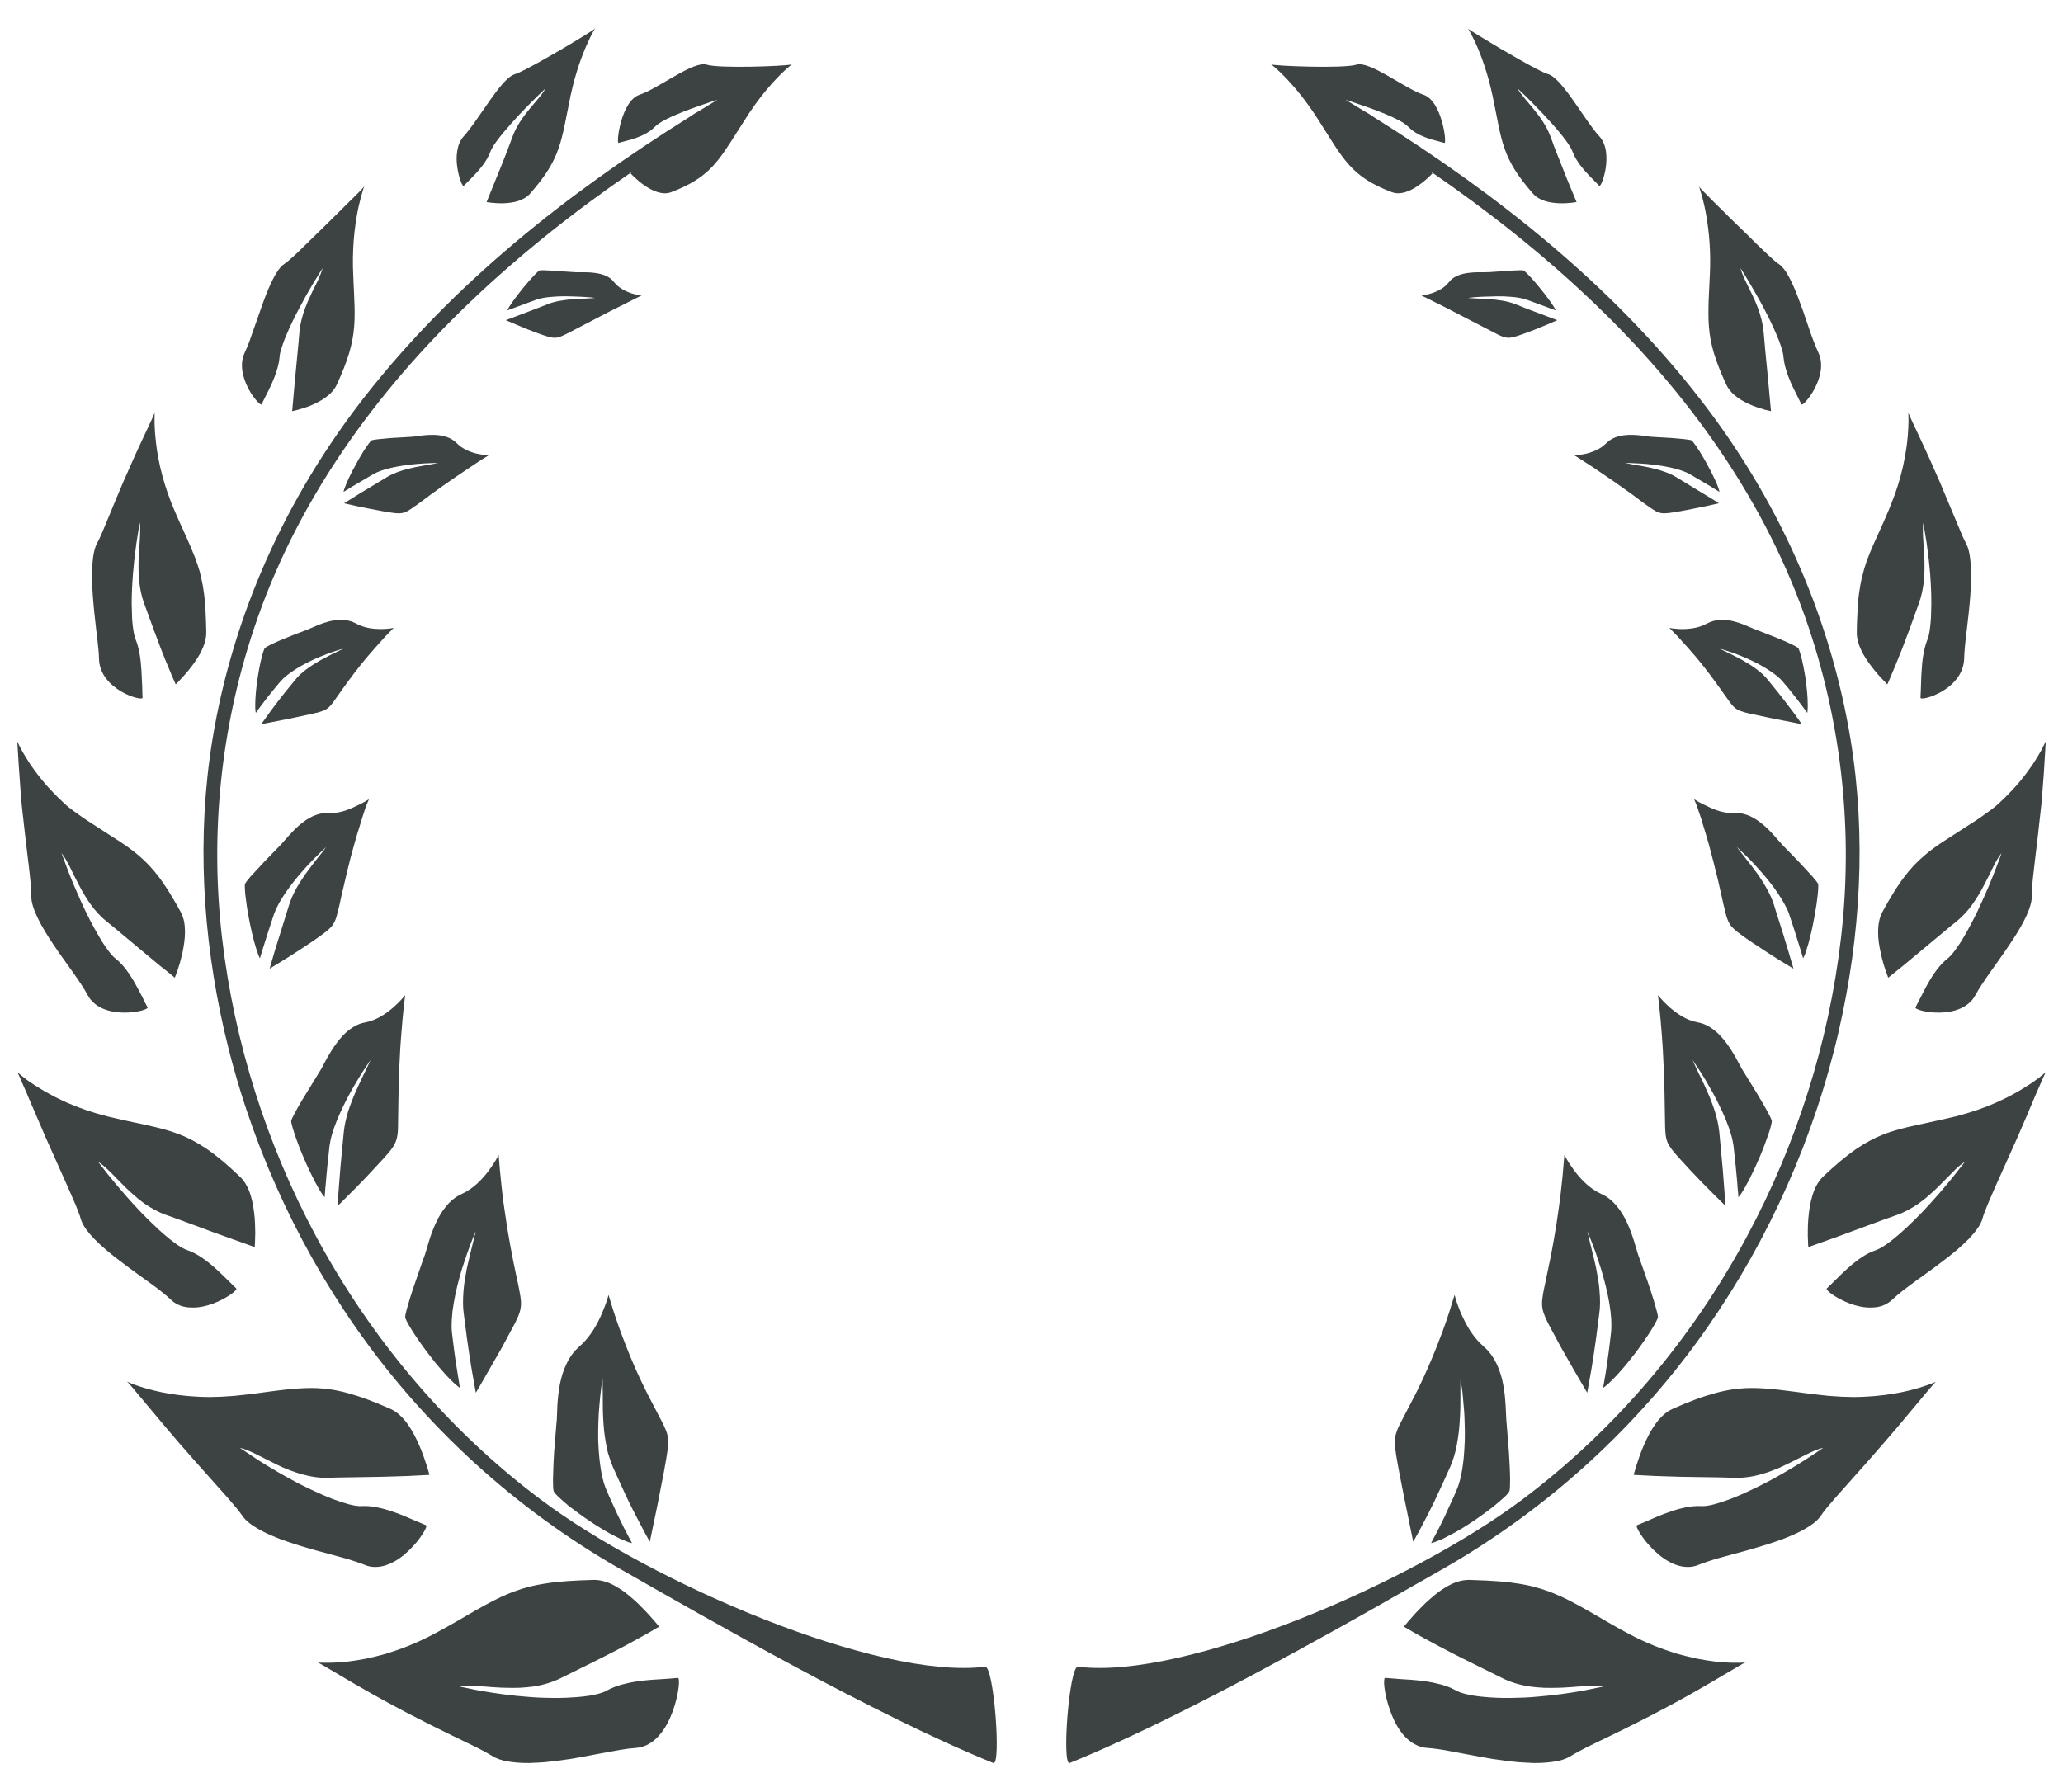 <?xml version="1.0" encoding="UTF-8"?>
<svg width="61px" height="53px" viewBox="0 0 61 53" version="1.1" xmlns="http://www.w3.org/2000/svg" xmlns:xlink="http://www.w3.org/1999/xlink">
    <title>25</title>
    <g id="页面-1" stroke="none" stroke-width="1" fill="none" fill-rule="evenodd">
        <g id="花环" transform="translate(-398, -322)" fill="#3D4242">
            <path d="M418.895,323.913 C419.26,324.028 421.141,323.959 421.39,323.91 L421.416,323.901 L421.282,324.013 C421.07,324.2 420.641,324.619 420.165,325.324 L419.798,325.897 C419.223,326.809 418.936,327.269 417.847,327.683 C417.324,327.882 416.644,327.126 416.644,327.126 L416.713,327.063 C415.017,328.227 413.391,329.507 411.889,330.944 C409.105,333.604 406.755,336.829 405.502,340.612 C404.527,343.547 404.207,346.655 404.567,349.746 C404.927,352.837 405.892,355.856 407.343,358.56 C408.995,361.636 411.275,364.315 413.999,366.355 C417.281,368.817 423.969,371.69 427.128,371.292 C427.387,371.258 427.611,374.237 427.37,374.139 C423.894,372.732 419.001,369.922 416.32,368.39 C413.263,366.638 410.568,364.208 408.502,361.235 C406.686,358.629 405.353,355.633 404.63,352.481 C403.987,349.668 403.815,346.737 404.281,343.876 C404.892,340.139 406.48,336.695 408.745,333.783 C411.402,330.368 414.81,327.697 418.388,325.459 C418.477,325.394 418.568,325.339 418.657,325.291 L419.216,324.949 L418.795,325.089 C418.312,325.254 417.71,325.483 417.453,325.673 L417.381,325.734 C417.052,326.077 416.531,326.151 416.292,326.227 C416.212,326.252 416.362,324.981 416.914,324.801 C417.463,324.621 418.509,323.788 418.895,323.913 Z M415.56,368.724 C415.677,368.723 415.791,368.743 415.908,368.779 C416.02,368.814 416.133,368.869 416.241,368.935 C416.35,368.998 416.459,369.072 416.56,369.157 C416.663,369.238 416.758,369.324 416.852,369.41 L417.105,369.667 L417.179,369.747 L417.307,369.89 C417.42,370.019 417.489,370.107 417.489,370.107 L417.197,370.278 L416.639,370.587 C416.584,370.617 416.527,370.648 416.469,370.679 L416.006,370.919 L415.522,371.163 L414.611,371.615 C414.344,371.751 414.062,371.832 413.78,371.876 C413.636,371.895 413.493,371.909 413.354,371.915 L413.145,371.918 L412.839,371.912 L412.546,371.895 L412.36,371.88 L412.184,371.869 C411.956,371.854 411.756,371.848 411.595,371.879 L412.053,371.975 C412.094,371.983 412.136,371.991 412.182,371.999 L412.576,372.064 C412.79,372.096 413.026,372.128 413.272,372.153 L413.521,372.175 C413.647,372.186 413.773,372.197 413.898,372.203 L414.087,372.21 L414.274,372.214 C414.438,372.219 414.598,372.216 414.752,372.209 L415.057,372.191 L415.286,372.168 L415.426,372.148 L415.555,372.123 C415.61,372.113 415.66,372.102 415.705,372.089 L415.771,372.069 C415.814,372.056 415.852,372.041 415.886,372.026 L415.932,372.003 C416.104,371.906 416.295,371.837 416.488,371.795 C416.684,371.745 416.886,371.716 417.075,371.696 L417.267,371.679 L417.619,371.656 C417.785,371.646 417.93,371.633 418.041,371.622 C418.08,371.62 418.087,371.74 418.063,371.923 C418.038,372.11 417.984,372.357 417.89,372.614 C417.797,372.868 417.666,373.129 417.484,373.33 C417.397,373.431 417.295,373.516 417.18,373.58 C417.092,373.627 416.999,373.664 416.898,373.682 L416.795,373.694 C416.653,373.704 416.495,373.724 416.322,373.753 L415.775,373.853 L415.179,373.965 L414.87,374.019 L414.405,374.083 L414.1,374.116 L413.951,374.125 C413.851,374.131 413.755,374.135 413.662,374.139 C413.566,374.139 413.471,374.139 413.385,374.133 C413.208,374.123 413.045,374.102 412.899,374.071 C412.805,374.047 412.718,374.016 412.641,373.98 L412.345,373.81 L412.083,373.673 L411.876,373.572 C411.839,373.554 411.801,373.536 411.761,373.518 L411.584,373.43 L411.395,373.34 C410.981,373.138 410.506,372.902 410.033,372.655 L409.463,372.351 L409.042,372.118 L408.461,371.786 L407.488,371.213 C407.453,371.193 407.427,371.18 407.41,371.173 L407.391,371.168 C407.353,371.163 407.424,371.173 407.583,371.175 L407.811,371.173 C407.945,371.17 408.108,371.16 408.294,371.138 C408.451,371.119 408.625,371.092 408.813,371.056 L408.954,371.025 L409.101,370.99 C409.204,370.964 409.307,370.939 409.412,370.909 C409.624,370.842 409.846,370.767 410.077,370.675 C410.307,370.581 410.548,370.473 410.793,370.344 C411.28,370.087 411.681,369.847 412.042,369.638 C412.4,369.433 412.726,369.257 413.059,369.122 L413.185,369.073 L413.314,369.029 C413.397,368.998 413.486,368.969 413.574,368.947 C413.666,368.922 413.757,368.899 413.851,368.88 L413.994,368.853 L414.143,368.829 C414.545,368.764 415.001,368.74 415.56,368.724 Z M401.799,362.902 L401.756,362.861 L401.914,362.928 L402.113,362.998 C402.23,363.036 402.373,363.078 402.541,363.12 C402.816,363.189 403.166,363.252 403.567,363.287 C403.769,363.304 403.984,363.316 404.212,363.316 L404.56,363.306 L404.93,363.281 C405.178,363.256 405.409,363.229 405.624,363.201 L406.032,363.146 L406.223,363.122 C406.412,363.098 406.59,363.079 406.76,363.066 C406.931,363.056 407.099,363.046 407.264,363.049 C407.429,363.052 407.595,363.066 407.765,363.089 C407.933,363.114 408.105,363.15 408.29,363.201 C408.471,363.252 408.664,363.311 408.87,363.389 L409.028,363.45 L409.191,363.515 C409.302,363.559 409.417,363.612 409.537,363.663 C409.942,363.84 410.216,364.321 410.405,364.766 C410.453,364.877 410.495,364.986 410.531,365.087 L410.623,365.36 C410.674,365.515 410.697,365.618 410.697,365.618 L410.047,365.651 L409.311,365.674 L407.935,365.697 C407.861,365.699 407.79,365.701 407.721,365.704 C407.452,365.714 407.185,365.672 406.931,365.601 C406.804,365.565 406.681,365.525 406.561,365.477 L406.382,365.405 L406.211,365.326 L405.593,365.017 C405.406,364.922 405.235,364.848 405.091,364.818 L405.547,365.122 C405.637,365.183 405.74,365.248 405.853,365.317 L406.029,365.423 C406.147,365.495 406.275,365.568 406.406,365.642 L406.758,365.835 L406.914,365.915 L407.223,366.065 C407.429,366.163 407.63,366.251 407.817,366.324 C408.007,366.395 408.179,366.452 408.326,366.491 C408.437,366.52 408.536,366.537 408.616,366.542 L408.691,366.541 C408.779,366.537 408.87,366.54 408.962,366.548 C409.051,366.561 409.142,366.574 409.231,366.596 C409.414,366.635 409.591,366.697 409.762,366.758 L409.927,366.823 L410.49,367.063 C410.528,367.079 410.563,367.094 410.596,367.106 C410.624,367.116 410.601,367.189 410.539,367.294 L410.498,367.361 C410.41,367.503 410.269,367.684 410.091,367.853 C409.916,368.023 409.708,368.178 409.476,368.266 C409.365,368.31 409.247,368.338 409.124,368.341 C409.036,368.344 408.944,368.334 408.855,368.306 L408.766,368.272 C408.642,368.224 408.504,368.178 408.35,368.129 L408.195,368.083 L407.324,367.846 L406.911,367.726 L406.775,367.683 C406.595,367.626 406.417,367.567 406.25,367.503 C406.082,367.435 405.921,367.368 405.781,367.295 C405.542,367.173 405.344,367.042 405.218,366.897 L405.152,366.809 C405.078,366.7 404.942,366.536 404.767,366.334 L403.744,365.185 L403.274,364.649 L402.899,364.209 L401.884,362.997 C401.849,362.957 401.82,362.925 401.799,362.902 L401.799,362.902 Z M415.994,360.296 L416.109,360.677 L416.143,360.782 C416.238,361.079 416.378,361.475 416.543,361.885 C416.666,362.196 416.804,362.515 416.941,362.807 L417.142,363.219 L417.596,364.091 C417.611,364.122 417.625,364.151 417.638,364.179 L417.674,364.262 C417.72,364.366 417.746,364.458 417.756,364.563 C417.76,364.644 417.758,364.729 417.747,364.833 L417.699,365.147 C417.679,365.259 417.656,365.388 417.629,365.539 L417.438,366.519 L417.214,367.596 L417.034,367.27 L416.785,366.791 C416.724,366.677 416.665,366.556 416.604,366.436 C416.579,366.373 416.545,366.312 416.516,366.251 L416.265,365.702 C416.213,365.585 416.164,365.475 416.118,365.374 L416.057,365.217 L416.003,365.052 C415.984,364.996 415.969,364.937 415.955,364.88 L415.92,364.699 C415.898,364.577 415.878,364.453 415.864,364.329 C415.852,364.206 415.842,364.082 415.836,363.961 L415.826,363.723 L415.82,362.886 C415.82,362.849 415.818,362.814 415.817,362.783 L415.785,362.983 L415.749,363.283 L415.723,363.566 C415.709,363.719 415.698,363.889 415.693,364.066 C415.687,364.241 415.685,364.424 415.688,364.612 C415.695,364.796 415.709,364.978 415.726,365.158 C415.763,365.508 415.831,365.835 415.929,366.059 L416.025,366.283 L416.244,366.761 L416.453,367.191 L416.687,367.636 C416.653,367.63 416.61,367.618 416.558,367.598 L416.474,367.564 C416.428,367.547 416.378,367.524 416.322,367.5 L416.154,367.415 L415.969,367.316 L415.775,367.201 L415.577,367.077 L415.28,366.878 L415.092,366.742 L414.832,366.548 L414.685,366.423 C414.624,366.369 414.569,366.321 414.524,366.279 L414.464,366.219 C414.409,366.162 414.374,366.118 414.371,366.098 C414.356,366.052 414.351,365.927 414.351,365.756 L414.365,365.312 L414.386,364.923 L414.454,364.092 C414.458,364.057 414.461,364.024 414.464,363.995 L414.482,363.539 C414.495,363.355 414.515,363.146 414.555,362.939 C414.577,362.834 414.603,362.729 414.634,362.626 C414.668,362.523 414.709,362.422 414.756,362.323 C414.824,362.179 414.912,362.045 415.02,361.929 L415.134,361.819 C415.295,361.68 415.428,361.514 415.538,361.343 C415.646,361.172 415.733,361 415.798,360.843 L415.878,360.649 C415.958,360.439 415.994,360.296 415.994,360.296 Z M412.745,356.155 L412.777,356.554 L412.827,357.055 L412.879,357.511 L412.927,357.838 C412.972,358.168 413.028,358.51 413.087,358.826 L413.172,359.276 L413.251,359.658 L413.327,360.011 L413.369,360.233 C413.382,360.3 413.391,360.359 413.397,360.413 C413.412,360.522 413.409,360.617 413.39,360.713 C413.366,360.837 413.312,360.965 413.22,361.145 L412.847,361.841 L412.174,363.013 C412.108,363.124 412.069,363.189 412.069,363.189 L411.949,362.51 L411.882,362.092 L411.807,361.578 L411.714,360.859 C411.699,360.756 411.691,360.648 411.691,360.533 C411.691,360.423 411.696,360.308 411.704,360.19 L411.721,360.017 L411.733,359.929 L411.748,359.842 C411.765,359.725 411.786,359.61 411.807,359.499 L411.906,359.073 L412.044,358.514 L412.064,358.417 C412.064,358.417 412.023,358.51 411.963,358.664 L411.9,358.826 L411.8,359.107 C411.754,359.24 411.704,359.389 411.653,359.547 C411.56,359.86 411.471,360.208 411.417,360.536 L411.38,360.779 L411.361,361.007 C411.351,361.156 411.351,361.292 411.363,361.408 L411.418,361.852 C411.436,361.993 411.454,362.125 411.471,362.246 L411.599,363.043 L411.565,363.02 L411.527,362.989 C411.496,362.967 411.466,362.942 411.431,362.909 C411.363,362.846 411.282,362.765 411.195,362.673 L410.922,362.361 L410.783,362.187 L410.645,362.008 C410.279,361.528 409.976,361.034 409.98,360.948 C409.98,360.913 409.996,360.834 410.025,360.726 L410.05,360.641 C410.093,360.487 410.15,360.298 410.216,360.104 L410.5,359.282 L410.568,359.097 L410.69,358.688 C410.74,358.526 410.805,358.344 410.89,358.164 C410.971,357.987 411.076,357.81 411.201,357.663 C411.295,357.55 411.403,357.453 411.525,357.378 L411.653,357.311 C412.006,357.152 412.275,356.859 412.459,356.611 L412.582,356.435 C412.689,356.272 412.745,356.155 412.745,356.155 Z M398.52,353.719 L398.784,353.928 C398.845,353.972 398.916,354.022 398.997,354.074 L399.126,354.155 C399.239,354.228 399.369,354.303 399.511,354.379 C399.651,354.457 399.81,354.531 399.982,354.61 C400.324,354.761 400.726,354.902 401.175,355.016 L401.686,355.134 C401.927,355.187 402.147,355.232 402.352,355.278 C402.695,355.354 402.992,355.428 403.281,355.538 C403.569,355.649 403.843,355.793 404.135,355.993 L404.244,356.071 L404.355,356.155 C404.432,356.215 404.509,356.278 404.59,356.343 C404.747,356.476 404.914,356.627 405.093,356.798 C405.171,356.872 405.235,356.956 405.287,357.053 C405.341,357.147 405.382,357.252 405.416,357.364 C405.482,357.583 405.514,357.823 405.533,358.046 L405.541,358.212 L405.548,358.462 L405.539,358.764 L405.531,358.881 L404.386,358.471 L403.319,358.076 C403.183,358.026 403.053,357.979 402.933,357.938 C402.695,357.858 402.478,357.736 402.277,357.599 C402.078,357.456 401.898,357.295 401.731,357.136 L401.422,356.824 C401.374,356.775 401.327,356.727 401.283,356.681 C401.143,356.545 401.018,356.429 400.901,356.36 L401.21,356.756 L401.423,357.014 L401.544,357.156 C401.67,357.305 401.809,357.463 401.95,357.619 C402.097,357.778 402.246,357.933 402.395,358.081 L402.69,358.362 C402.738,358.406 402.786,358.449 402.833,358.49 C402.972,358.611 403.107,358.718 403.221,358.799 C403.31,358.861 403.389,358.908 403.457,358.939 L403.521,358.966 C403.833,359.069 404.125,359.291 404.375,359.516 L404.497,359.628 L404.986,360.104 C405.034,360.147 404.722,360.391 404.313,360.548 C404.109,360.624 403.878,360.679 403.656,360.669 C403.543,360.668 403.433,360.65 403.33,360.612 C403.26,360.585 403.195,360.55 403.133,360.505 L403.045,360.429 C402.902,360.296 402.722,360.152 402.516,360.002 L402.358,359.887 C402.181,359.758 401.991,359.624 401.803,359.484 L401.42,359.194 L401.221,359.034 L401.126,358.953 C400.999,358.845 400.883,358.737 400.781,358.633 C400.611,358.454 400.48,358.284 400.415,358.126 L400.383,358.033 C400.359,357.939 400.306,357.808 400.241,357.646 L399.994,357.078 L399.361,355.662 L398.871,354.523 C398.843,354.457 398.816,354.394 398.791,354.333 L398.599,353.893 C398.571,353.827 398.548,353.777 398.531,353.746 L398.506,353.708 C398.495,353.696 398.499,353.701 398.52,353.719 Z M409.98,351.429 L409.946,351.71 L409.902,352.146 L409.88,352.417 C409.86,352.606 409.851,352.811 409.834,353.026 L409.802,353.667 C409.798,353.773 409.794,353.878 409.791,353.981 L409.779,354.635 L409.768,355.352 C409.767,355.416 409.764,355.472 409.757,355.524 C409.745,355.628 409.725,355.713 409.687,355.798 C409.633,355.923 409.535,356.046 409.369,356.23 L409.179,356.436 C408.953,356.685 408.718,356.931 408.515,357.136 L408.091,357.56 L407.981,357.663 L407.985,357.602 C407.99,357.561 407.99,357.504 407.995,357.431 L408.039,356.864 C408.071,356.418 408.13,355.874 408.165,355.485 C408.184,355.289 408.23,355.08 408.292,354.875 C408.326,354.771 408.362,354.669 408.401,354.569 L408.459,354.421 L408.522,354.274 C408.579,354.146 408.636,354.023 408.69,353.909 L408.921,353.43 C408.934,353.4 408.947,353.373 408.957,353.347 L408.777,353.616 C408.721,353.697 408.659,353.8 408.59,353.91 L408.45,354.15 C408.425,354.192 408.401,354.235 408.376,354.279 L408.265,354.484 L408.162,354.69 C408.093,354.832 408.027,354.976 407.968,355.118 C407.91,355.259 407.863,355.396 407.822,355.529 C407.784,355.659 407.759,355.781 407.744,355.887 L407.679,356.49 C407.659,356.673 407.648,356.835 407.636,356.971 L407.618,357.154 L407.6,357.406 C407.475,357.282 407.204,356.765 406.983,356.247 C406.898,356.054 406.823,355.86 406.763,355.69 L406.708,355.529 C406.641,355.326 406.601,355.178 406.612,355.141 C406.627,355.075 406.763,354.823 406.927,354.545 L407.499,353.612 L407.681,353.272 C407.76,353.136 407.852,352.984 407.958,352.843 C408.17,352.553 408.451,352.3 408.796,352.237 C409.139,352.176 409.429,351.969 409.642,351.782 L409.784,351.649 C409.909,351.523 409.98,351.429 409.98,351.429 Z M398.575,344.062 L398.651,344.205 L398.7,344.29 C398.753,344.381 398.818,344.484 398.891,344.598 L399.015,344.774 C399.057,344.833 399.106,344.896 399.155,344.96 C399.258,345.089 399.369,345.223 399.496,345.358 C399.623,345.495 399.763,345.633 399.915,345.773 C399.989,345.844 400.072,345.905 400.155,345.969 L400.414,346.154 L400.548,346.246 L401.361,346.772 C401.64,346.948 401.879,347.109 402.1,347.3 C402.32,347.486 402.519,347.697 402.72,347.965 L402.795,348.07 L402.869,348.18 C402.919,348.252 402.972,348.331 403.022,348.415 L403.233,348.772 C403.27,348.836 403.306,348.902 403.342,348.97 C403.387,349.057 403.423,349.151 403.443,349.252 C403.462,349.351 403.468,349.456 403.47,349.561 C403.47,349.772 403.433,349.993 403.392,350.193 C403.367,350.295 403.344,350.389 403.32,350.475 L403.246,350.706 L403.169,350.915 L402.961,350.743 L402.725,350.557 L401.463,349.504 C401.358,349.416 401.257,349.334 401.164,349.262 C400.981,349.113 400.82,348.94 400.685,348.753 C400.551,348.565 400.434,348.368 400.335,348.175 L400.191,347.895 L400.064,347.635 C399.981,347.473 399.901,347.331 399.82,347.231 L400.022,347.78 L400.165,348.134 L400.397,348.666 C400.563,349.031 400.752,349.4 400.932,349.702 C400.99,349.803 401.048,349.895 401.104,349.978 L401.187,350.094 C401.248,350.176 401.302,350.243 401.351,350.291 L401.399,350.334 C401.521,350.429 401.633,350.549 401.731,350.677 C401.829,350.809 401.917,350.947 401.994,351.084 L402.14,351.354 C402.163,351.397 402.184,351.439 402.205,351.479 L402.289,351.651 L402.363,351.79 C402.395,351.844 402.058,351.952 401.661,351.947 C401.263,351.943 400.803,351.824 400.591,351.427 C400.381,351.032 399.952,350.489 399.584,349.94 C399.216,349.397 398.917,348.845 398.925,348.5 C398.932,348.326 398.894,347.98 398.844,347.549 L398.76,346.854 L398.649,345.871 L398.617,345.521 L398.554,344.631 L398.517,344.021 C398.514,343.981 398.511,343.95 398.508,343.932 L398.503,343.911 C398.511,343.928 398.535,343.981 398.575,344.062 Z M408.909,345.636 L408.813,345.869 L408.738,346.097 L408.635,346.433 C408.581,346.592 408.532,346.77 408.479,346.953 C408.401,347.225 408.327,347.512 408.263,347.781 L408.096,348.494 C408.067,348.622 408.046,348.729 408.029,348.799 L407.968,349.041 C407.959,349.076 407.95,349.108 407.941,349.138 C407.91,349.229 407.878,349.3 407.828,349.368 C407.728,349.498 407.571,349.61 407.262,349.826 L406.89,350.073 C406.768,350.153 406.65,350.229 406.541,350.298 L405.972,350.648 L406.133,350.095 L406.549,348.76 C406.601,348.591 406.684,348.417 406.775,348.25 C406.873,348.083 406.981,347.919 407.092,347.768 C407.202,347.617 407.309,347.478 407.407,347.357 L407.543,347.187 C407.584,347.135 407.618,347.088 407.646,347.048 L407.439,347.245 C407.309,347.368 407.139,347.541 406.961,347.743 C406.873,347.842 406.784,347.953 406.696,348.059 C406.61,348.171 406.524,348.284 406.445,348.397 L406.302,348.62 C406.28,348.657 406.26,348.693 406.241,348.729 C406.183,348.835 406.136,348.936 406.103,349.028 L405.903,349.639 L405.715,350.24 L405.687,350.341 C405.672,350.317 405.656,350.284 405.64,350.242 L405.587,350.092 L405.507,349.82 L405.444,349.558 L405.402,349.373 L405.365,349.185 C405.267,348.683 405.217,348.194 405.247,348.134 L405.3,348.056 C405.327,348.022 405.362,347.979 405.404,347.929 L405.828,347.471 L406.312,346.972 L406.541,346.713 C406.634,346.608 406.744,346.497 406.863,346.393 C406.926,346.342 406.989,346.294 407.055,346.248 C407.122,346.205 407.193,346.165 407.262,346.133 C407.405,346.071 407.559,346.034 407.714,346.043 C407.87,346.054 408.024,346.029 408.165,345.987 L408.268,345.953 L408.458,345.874 L408.544,345.832 C408.768,345.733 408.909,345.636 408.909,345.636 Z M408.13,340.332 C408.231,340.336 408.335,340.356 408.431,340.394 L408.525,340.438 C408.774,340.578 409.053,340.604 409.269,340.604 C409.378,340.604 409.47,340.593 409.534,340.587 L409.64,340.57 L409.395,340.821 L409.095,341.155 C409.02,341.239 408.943,341.329 408.864,341.421 C408.732,341.576 408.602,341.74 408.482,341.897 L408.31,342.127 C408.27,342.18 408.23,342.234 408.196,342.285 L408.143,342.357 L407.838,342.788 C407.82,342.811 407.804,342.832 407.787,342.85 C407.737,342.908 407.691,342.95 407.63,342.985 C407.571,343.016 407.502,343.042 407.405,343.07 L407.031,343.154 L406.559,343.254 L405.725,343.417 L406.008,343.022 L406.082,342.923 C406.183,342.786 406.299,342.638 406.41,342.497 L406.73,342.104 C406.914,341.874 407.202,341.681 407.473,341.527 L407.738,341.387 L408.07,341.225 C408.1,341.209 408.127,341.195 408.151,341.181 L407.918,341.254 C407.774,341.299 407.583,341.37 407.375,341.459 C407.17,341.551 406.945,341.661 406.75,341.786 L406.61,341.879 L406.482,341.975 C406.402,342.038 406.335,342.104 406.281,342.167 L406.08,342.408 L405.925,342.602 L405.764,342.811 L405.615,343.011 L405.564,343.084 C405.544,343.015 405.544,342.867 405.552,342.678 C405.558,342.555 405.57,342.414 405.588,342.269 L405.619,342.05 C405.634,341.938 405.655,341.832 405.673,341.73 L405.703,341.585 L405.735,341.455 C405.755,341.373 405.776,341.304 405.792,341.254 C405.809,341.202 405.825,341.168 405.838,341.161 C405.877,341.125 406.058,341.034 406.277,340.94 L406.689,340.773 L407.082,340.624 L407.42,340.48 C407.512,340.443 407.613,340.407 407.719,340.38 C407.787,340.362 407.854,340.348 407.924,340.341 C407.99,340.332 408.061,340.329 408.13,340.332 Z M402.567,334.221 L402.572,334.202 L402.57,334.349 C402.567,334.447 402.569,334.588 402.582,334.768 L402.594,334.91 C402.606,335.034 402.62,335.168 402.641,335.315 C402.664,335.464 402.695,335.624 402.732,335.794 C402.81,336.132 402.919,336.504 403.075,336.896 C403.155,337.093 403.234,337.271 403.308,337.438 L403.416,337.674 L403.61,338.108 L403.775,338.509 L403.843,338.707 C403.864,338.774 403.886,338.839 403.906,338.906 L403.955,339.116 C403.989,339.258 404.013,339.404 404.034,339.563 L404.048,339.687 L404.07,339.943 L404.078,340.081 C404.087,340.267 404.097,340.471 404.099,340.69 C404.107,341.066 403.875,341.435 403.649,341.73 C403.592,341.804 403.536,341.872 403.483,341.933 L403.263,342.173 L403.195,342.239 L403.09,341.999 L402.897,341.536 L402.766,341.208 L402.543,340.615 C402.443,340.344 402.349,340.083 402.269,339.865 C402.102,339.424 402.085,338.947 402.1,338.518 L402.136,337.923 C402.147,337.743 402.151,337.584 402.136,337.456 L402.109,337.581 L402.034,338.06 L401.973,338.531 L401.932,338.966 C401.909,339.263 401.893,339.569 401.894,339.851 L401.901,340.124 C401.902,340.213 401.907,340.299 401.912,340.376 L401.923,340.489 L401.937,340.593 C401.951,340.693 401.966,340.778 401.987,340.845 L402.009,340.906 C402.066,341.05 402.107,341.204 402.133,341.365 C402.159,341.524 402.173,341.689 402.183,341.845 L402.204,342.288 L402.211,342.533 C402.212,342.569 402.213,342.603 402.215,342.633 C402.22,342.695 401.907,342.638 401.589,342.453 C401.428,342.359 401.266,342.233 401.141,342.072 C401.018,341.911 400.932,341.712 400.927,341.479 C400.926,341.403 400.921,341.321 400.913,341.232 L400.898,341.094 C400.887,340.957 400.869,340.805 400.847,340.645 C400.812,340.332 400.771,339.989 400.747,339.653 C400.695,338.984 400.712,338.341 400.877,338.052 C400.96,337.906 401.091,337.587 401.25,337.198 C401.369,336.908 401.506,336.575 401.649,336.244 L402.007,335.436 C402.287,334.823 402.53,334.331 402.567,334.221 Z M410.819,334.861 C410.942,334.864 411.069,334.878 411.186,334.917 C411.276,334.944 411.36,334.986 411.434,335.043 L411.505,335.106 C411.683,335.286 411.917,335.374 412.111,335.419 L412.263,335.447 C412.376,335.463 412.451,335.464 412.451,335.464 L412.155,335.649 L411.492,336.093 C411.242,336.261 410.988,336.446 410.772,336.6 L410.344,336.918 L410.292,336.953 C410.113,337.081 410.017,337.149 409.894,337.172 C409.792,337.192 409.671,337.178 409.468,337.144 L409.336,337.122 C409.053,337.072 408.764,337.013 408.539,336.966 L408.174,336.883 L408.635,336.596 L409.446,336.107 C409.503,336.071 409.564,336.041 409.63,336.012 C409.694,335.983 409.765,335.957 409.834,335.934 C409.973,335.886 410.12,335.85 410.26,335.82 L410.531,335.769 C410.574,335.761 410.615,335.755 410.654,335.749 L410.867,335.709 C410.898,335.703 410.926,335.697 410.951,335.69 L410.728,335.697 C410.626,335.701 410.492,335.706 410.347,335.719 L410.199,335.734 C409.785,335.775 409.309,335.871 409.051,336.015 L408.411,336.391 L408.159,336.547 C408.173,336.45 408.278,336.201 408.415,335.934 L408.611,335.575 L408.751,335.34 L408.818,335.24 C408.899,335.116 408.967,335.034 408.99,335.021 C409.037,335.002 409.277,334.977 409.532,334.956 L410.201,334.916 L410.465,334.881 C410.573,334.867 410.694,334.859 410.819,334.861 Z M408.607,328.093 C408.516,328.508 408.422,329.125 408.436,329.887 L408.456,330.417 L408.468,330.653 L408.476,330.877 C408.49,331.16 408.492,331.417 408.471,331.666 C408.431,332.169 408.29,332.657 407.958,333.375 C407.887,333.529 407.77,333.651 407.633,333.75 C407.499,333.851 407.343,333.927 407.198,333.989 C407.048,334.049 406.909,334.092 406.806,334.12 L406.639,334.16 L406.713,333.328 C406.753,332.857 406.818,332.286 406.85,331.866 C406.875,331.52 406.981,331.197 407.103,330.912 L407.236,330.624 L407.399,330.297 C407.461,330.16 407.51,330.037 407.539,329.929 L407.24,330.414 L407.019,330.799 L406.784,331.237 C406.749,331.31 406.71,331.385 406.672,331.458 L406.568,331.678 L406.475,331.891 C406.436,331.98 406.401,332.068 406.373,332.149 L406.335,332.265 C406.308,332.34 406.29,332.405 406.279,332.461 L406.269,332.539 C406.257,332.677 406.228,332.817 406.185,332.951 C406.144,333.088 406.092,333.22 406.036,333.344 C405.924,333.594 405.801,333.811 405.737,333.958 C405.715,334.004 405.504,333.797 405.343,333.489 C405.262,333.333 405.194,333.154 405.166,332.968 C405.154,332.875 405.149,332.783 405.161,332.688 C405.173,332.596 405.2,332.505 405.24,332.418 C405.282,332.331 405.325,332.229 405.367,332.118 L405.773,330.965 C405.965,330.437 406.181,329.959 406.395,329.814 C406.488,329.755 406.648,329.613 406.84,329.429 L407.721,328.567 L408.647,327.65 C408.684,327.612 408.713,327.581 408.733,327.557 L408.768,327.51 C408.787,327.468 408.701,327.677 408.607,328.093 Z M414.253,330 L414.945,330.047 L415.03,330.051 C415.15,330.057 415.363,330.04 415.584,330.071 C415.805,330.098 416.028,330.169 416.161,330.349 C416.3,330.522 416.501,330.618 416.668,330.674 C416.836,330.728 416.969,330.739 416.969,330.739 L416.02,331.215 C415.522,331.47 414.986,331.757 414.805,331.848 C414.437,332.032 414.412,332.036 413.926,331.864 L413.571,331.729 L412.956,331.47 L413.814,331.145 C413.951,331.092 414.085,331.04 414.197,330.995 C414.424,330.904 414.704,330.868 414.961,330.847 C415.217,330.829 415.454,330.829 415.592,330.811 L415.461,330.795 L415.18,330.776 L414.917,330.767 C414.732,330.76 414.533,330.76 414.346,330.777 C414.162,330.789 413.989,330.817 413.868,330.86 L413.002,331.179 C413.037,331.076 413.251,330.784 413.469,330.516 C413.542,330.426 413.616,330.341 413.683,330.265 L413.778,330.16 C413.868,330.065 413.934,330.002 413.959,329.997 C413.991,329.989 414.107,329.992 414.253,330 L414.253,330 Z M415.595,322.841 L415.526,322.962 C415.484,323.041 415.425,323.156 415.358,323.307 C415.207,323.645 415.013,324.159 414.872,324.827 L414.697,325.697 C414.644,325.95 414.591,326.173 414.517,326.385 C414.371,326.81 414.138,327.196 413.68,327.72 C413.584,327.833 413.455,327.9 413.315,327.947 C413.176,327.989 413.025,328.007 412.892,328.012 C412.612,328.019 412.388,327.976 412.388,327.976 L412.865,326.8 C412.966,326.547 413.064,326.294 413.138,326.085 C413.26,325.737 413.465,325.456 413.659,325.221 L413.883,324.955 C413.987,324.832 414.074,324.723 414.126,324.619 L413.895,324.841 C413.79,324.944 413.658,325.075 413.518,325.22 L413.376,325.368 C413.033,325.734 412.672,326.151 412.54,326.398 L412.505,326.474 C412.338,326.931 411.899,327.294 411.711,327.496 C411.681,327.528 411.57,327.28 411.525,326.965 C411.498,326.806 411.492,326.63 411.52,326.465 C411.546,326.301 411.606,326.144 411.714,326.028 C411.807,325.927 411.911,325.79 412.02,325.637 L412.481,324.976 C412.724,324.631 412.963,324.324 413.158,324.221 L413.229,324.192 C413.375,324.147 413.722,323.961 414.107,323.743 L414.548,323.491 C415.082,323.175 415.574,322.878 415.595,322.841 Z M440.088,324.801 C440.64,324.981 440.789,326.252 440.71,326.227 C440.497,326.16 440.062,326.094 439.738,325.839 L439.622,325.734 C439.408,325.514 438.601,325.22 438.05,325.037 L437.785,324.949 L438.335,325.285 C438.432,325.337 438.531,325.397 438.629,325.468 C442.201,327.704 445.606,330.373 448.255,333.783 C450.524,336.695 452.107,340.139 452.72,343.876 C453.187,346.737 453.016,349.668 452.372,352.481 C451.648,355.633 450.315,358.629 448.5,361.235 C446.431,364.208 443.74,366.638 440.682,368.39 L438.42,369.677 C435.734,371.19 432.274,373.069 429.631,374.139 C429.388,374.237 429.615,371.258 429.876,371.292 C433.035,371.69 439.722,368.817 443.002,366.355 C445.726,364.315 448.007,361.636 449.658,358.56 C451.111,355.856 452.077,352.837 452.435,349.746 C452.795,346.655 452.472,343.547 451.499,340.612 C450.243,336.829 447.897,333.604 445.113,330.944 C443.612,329.507 441.984,328.227 440.288,327.061 L440.358,327.126 L440.291,327.194 C440.107,327.376 439.577,327.845 439.154,327.683 C437.919,327.213 437.715,326.686 436.958,325.507 C436.272,324.44 435.656,323.956 435.587,323.904 C435.649,323.95 437.722,324.034 438.107,323.913 C438.492,323.788 439.541,324.621 440.088,324.801 Z M441.445,368.724 L441.969,368.744 C442.216,368.757 442.442,368.774 442.654,368.8 L442.86,368.829 C442.961,368.844 443.058,368.86 443.151,368.88 L443.291,368.911 L443.559,368.985 L443.688,369.029 C443.774,369.057 443.859,369.087 443.942,369.122 C444.275,369.257 444.601,369.433 444.961,369.638 L445.662,370.044 C445.832,370.141 446.013,370.241 446.208,370.344 C446.452,370.473 446.693,370.581 446.925,370.675 C447.155,370.767 447.378,370.842 447.591,370.909 L447.902,370.99 C448,371.014 448.098,371.037 448.191,371.056 C448.378,371.092 448.551,371.119 448.706,371.138 C449.02,371.175 449.263,371.176 449.421,371.175 L449.613,371.168 C449.6,371.168 449.566,371.184 449.514,371.213 L448.54,371.786 L447.961,372.118 L447.539,372.351 L447.32,372.469 C446.74,372.782 446.125,373.088 445.606,373.34 L445.418,373.43 L444.919,373.673 L444.657,373.81 L444.523,373.886 C444.503,373.897 444.485,373.908 444.468,373.919 C444.37,373.985 444.247,374.035 444.103,374.071 C443.957,374.102 443.794,374.123 443.616,374.133 C443.53,374.139 443.436,374.139 443.34,374.139 L442.903,374.116 L442.599,374.083 L442.132,374.019 L441.823,373.965 L440.682,373.753 C440.565,373.734 440.457,373.718 440.355,373.707 L440.207,373.694 C440.068,373.688 439.938,373.643 439.823,373.58 C439.708,373.516 439.607,373.431 439.516,373.33 C439.336,373.129 439.205,372.868 439.114,372.614 C439.018,372.357 438.962,372.11 438.938,371.923 C438.915,371.74 438.924,371.62 438.96,371.622 L439.384,371.656 L439.736,371.679 C439.798,371.684 439.862,371.69 439.927,371.696 C440.119,371.716 440.318,371.745 440.514,371.795 C440.643,371.823 440.77,371.863 440.892,371.915 L441.07,372.003 C441.097,372.018 441.131,372.034 441.169,372.048 L441.231,372.069 C441.293,372.09 441.367,372.107 441.448,372.123 L441.577,372.148 L441.791,372.176 L442.027,372.197 C442.17,372.207 442.325,372.214 442.485,372.216 L442.73,372.214 C442.852,372.212 442.976,372.209 443.104,372.203 L443.292,372.191 L443.48,372.175 C443.983,372.136 444.465,372.061 444.82,371.999 L445.407,371.879 C445.284,371.856 445.143,371.853 444.984,371.86 L444.818,371.869 C444.705,371.876 444.582,371.883 444.456,371.895 C444.393,371.898 444.328,371.902 444.264,371.907 L444.163,371.912 L444.063,371.915 C443.927,371.919 443.787,371.919 443.65,371.915 C443.509,371.909 443.363,371.895 443.223,371.876 C442.943,371.832 442.657,371.751 442.394,371.615 L441.482,371.163 C441.319,371.084 441.154,371.001 440.995,370.919 L440.536,370.679 C440.24,370.522 439.985,370.383 439.804,370.278 L439.512,370.107 L439.641,369.951 L439.821,369.747 C439.845,369.721 439.869,369.694 439.895,369.667 L440.149,369.41 C440.242,369.324 440.341,369.238 440.441,369.157 C440.544,369.072 440.65,368.998 440.76,368.935 C440.871,368.869 440.982,368.814 441.096,368.779 C441.211,368.743 441.327,368.723 441.445,368.724 Z M455.194,362.885 L455.243,362.862 L455.229,362.874 C455.194,362.908 455.112,363.002 454.996,363.14 L454.102,364.209 C453.981,364.353 453.854,364.501 453.724,364.649 L453.257,365.185 L452.235,366.334 C452.06,366.536 451.924,366.7 451.852,366.809 C451.738,366.989 451.509,367.149 451.224,367.295 C451.08,367.368 450.92,367.435 450.751,367.503 C450.585,367.567 450.406,367.626 450.226,367.683 L449.677,367.846 L448.807,368.083 C448.754,368.098 448.702,368.114 448.652,368.129 L448.365,368.224 L448.238,368.272 C448.121,368.326 447.997,368.345 447.876,368.341 C447.757,368.338 447.64,368.31 447.525,368.266 C447.297,368.178 447.088,368.023 446.91,367.853 C446.735,367.684 446.592,367.503 446.503,367.361 C446.412,367.22 446.371,367.118 446.405,367.106 L446.636,367.011 L446.772,366.952 C446.912,366.892 447.071,366.82 447.242,366.758 C447.411,366.697 447.586,366.635 447.768,366.596 C447.859,366.574 447.951,366.561 448.042,366.548 L448.177,366.54 L448.312,366.541 C448.402,366.548 448.526,366.529 448.675,366.491 C448.823,366.452 448.996,366.395 449.185,366.324 C449.309,366.275 449.44,366.22 449.575,366.16 L449.778,366.065 C449.881,366.018 449.984,365.967 450.087,365.915 L450.396,365.754 C450.595,365.642 450.794,365.531 450.974,365.423 L451.148,365.317 L451.455,365.122 C451.596,365.032 451.707,364.955 451.787,364.903 L451.909,364.818 C451.766,364.848 451.597,364.922 451.408,365.017 L450.955,365.245 L450.62,365.405 L450.531,365.442 L450.44,365.477 C450.322,365.525 450.197,365.565 450.074,365.601 C449.817,365.672 449.552,365.714 449.278,365.704 L448.838,365.692 L447.691,365.674 L446.952,365.651 L446.304,365.618 L446.38,365.36 L446.471,365.087 C446.507,364.986 446.548,364.877 446.596,364.766 C446.786,364.321 447.059,363.84 447.464,363.663 L447.809,363.515 C447.92,363.47 448.028,363.428 448.131,363.389 C448.337,363.311 448.531,363.252 448.714,363.201 C448.895,363.15 449.069,363.114 449.238,363.089 C449.407,363.066 449.572,363.052 449.737,363.049 C449.903,363.046 450.071,363.056 450.241,363.066 C450.356,363.075 450.472,363.086 450.593,363.1 L451.17,363.172 C451.239,363.182 451.309,363.191 451.38,363.201 L451.828,363.255 C451.907,363.264 451.988,363.272 452.072,363.281 L452.442,363.306 L452.792,363.316 C453.019,363.316 453.232,363.304 453.437,363.287 C453.835,363.252 454.185,363.189 454.464,363.12 C454.686,363.064 454.865,363.008 454.996,362.961 L455.194,362.885 Z M440.859,360.782 L441.01,360.296 L441.065,360.487 C441.096,360.581 441.141,360.705 441.201,360.843 C441.271,361 441.355,361.172 441.463,361.343 C441.546,361.471 441.641,361.596 441.752,361.71 L441.868,361.819 C442.029,361.957 442.153,362.131 442.247,362.323 C442.296,362.422 442.333,362.523 442.367,362.626 C442.401,362.729 442.427,362.834 442.446,362.939 C442.487,363.146 442.505,363.355 442.517,363.539 L442.54,363.995 L442.58,364.489 C442.592,364.624 442.605,364.773 442.615,364.923 L442.628,365.148 C442.638,365.313 442.646,365.476 442.649,365.62 L442.651,365.756 C442.651,365.927 442.646,366.052 442.633,366.098 C442.625,366.118 442.595,366.162 442.54,366.219 L442.479,366.279 L442.168,366.548 L441.911,366.742 L441.624,366.945 L441.425,367.077 L441.229,367.201 L441.031,367.316 L440.68,367.5 L440.601,367.535 L440.528,367.564 C440.436,367.603 440.365,367.627 440.315,367.636 L440.549,367.191 L440.727,366.829 L440.789,366.689 L440.977,366.283 C441.009,366.211 441.041,366.136 441.073,366.059 C441.171,365.835 441.239,365.508 441.276,365.158 C441.293,364.978 441.304,364.796 441.311,364.612 L441.314,364.334 L441.307,364.066 C441.305,363.948 441.3,363.833 441.292,363.724 L441.253,363.283 C441.249,363.24 441.245,363.199 441.241,363.161 L441.188,362.783 L441.183,362.925 L441.183,363.286 C441.183,363.487 441.183,363.72 441.166,363.961 C441.159,364.082 441.151,364.206 441.137,364.329 C441.122,364.453 441.105,364.577 441.082,364.699 L441.046,364.88 L441,365.052 C440.967,365.163 440.928,365.274 440.884,365.374 L440.656,365.88 L440.396,366.436 L440.219,366.791 L439.968,367.27 L439.787,367.596 L439.519,366.286 L439.373,365.539 C439.336,365.337 439.305,365.176 439.284,365.041 L439.27,364.944 C439.247,364.786 439.238,364.671 439.247,364.563 C439.257,364.458 439.284,364.366 439.326,364.262 L439.376,364.151 L439.86,363.219 L439.925,363.087 C440.104,362.729 440.293,362.299 440.458,361.885 L440.644,361.405 C440.73,361.174 440.803,360.96 440.859,360.782 Z M444.203,356.785 L444.257,356.155 L444.33,356.29 C444.379,356.373 444.451,356.487 444.544,356.611 C444.702,356.824 444.922,357.069 445.203,357.235 L445.349,357.311 C445.525,357.389 445.676,357.513 445.8,357.663 C445.928,357.81 446.031,357.987 446.112,358.164 C446.195,358.344 446.26,358.526 446.311,358.688 L446.434,359.097 L446.72,359.906 L446.786,360.104 C446.828,360.233 446.869,360.361 446.905,360.477 L446.952,360.641 C446.997,360.791 447.023,360.904 447.023,360.948 C447.025,361.034 446.723,361.528 446.359,362.008 C446.265,362.127 446.172,362.249 446.079,362.361 C445.985,362.473 445.891,362.578 445.805,362.673 L445.641,362.84 C445.616,362.865 445.592,362.888 445.571,362.909 L445.477,362.989 C445.449,363.013 445.424,363.03 445.402,363.043 L445.482,362.576 L445.557,362.056 C445.583,361.859 445.611,361.64 445.636,361.408 C445.649,361.292 445.649,361.156 445.642,361.007 L445.62,360.779 L445.585,360.536 C445.529,360.208 445.44,359.86 445.346,359.547 L445.203,359.107 C445.18,359.036 445.157,358.972 445.133,358.915 L445.102,358.826 L444.939,358.417 C444.961,358.537 445.002,358.696 445.047,358.882 L445.145,359.281 C445.162,359.352 445.178,359.425 445.194,359.499 L445.256,359.842 L445.281,360.017 L445.29,360.104 L445.308,360.364 L445.311,360.533 C445.311,360.648 445.302,360.756 445.287,360.859 L445.194,361.578 L445.12,362.092 L445.053,362.51 L444.932,363.189 L444.531,362.503 L444.154,361.841 L443.841,361.26 C443.713,361.017 443.64,360.862 443.612,360.713 C443.593,360.617 443.59,360.522 443.605,360.413 C443.613,360.331 443.63,360.239 443.652,360.128 L443.859,359.132 C443.916,358.838 443.975,358.505 444.027,358.171 L444.099,357.672 L444.141,357.353 L444.203,356.785 Z M458.5,353.702 C458.487,353.714 458.466,353.754 458.436,353.819 L458.21,354.333 L457.95,354.949 C457.853,355.175 457.748,355.416 457.642,355.662 L457.007,357.078 C456.937,357.238 456.871,357.386 456.815,357.519 L456.762,357.646 C456.695,357.808 456.645,357.939 456.621,358.033 C456.573,358.216 456.424,358.418 456.22,358.633 C456.119,358.737 456.002,358.845 455.878,358.953 L455.684,359.113 L455.581,359.194 L455.199,359.484 L454.642,359.887 C454.374,360.08 454.136,360.263 453.959,360.429 C453.87,360.514 453.774,360.571 453.671,360.612 C453.568,360.65 453.459,360.668 453.346,360.669 C453.124,360.679 452.893,360.624 452.689,360.548 C452.278,360.391 451.967,360.147 452.017,360.104 L452.184,359.942 L452.283,359.844 C452.384,359.743 452.503,359.627 452.626,359.516 C452.836,359.328 453.072,359.143 453.327,359.027 L453.482,358.966 C453.562,358.937 453.665,358.882 453.779,358.799 C453.896,358.718 454.029,358.611 454.17,358.49 C454.31,358.367 454.458,358.228 454.607,358.081 C454.756,357.933 454.906,357.778 455.05,357.619 L455.328,357.308 L455.69,356.879 L456.1,356.36 C456.013,356.412 455.919,356.49 455.821,356.583 L455.271,357.136 C455.102,357.295 454.927,357.456 454.724,357.599 C454.523,357.736 454.307,357.858 454.07,357.938 L453.683,358.076 L452.256,358.602 L451.471,358.881 L451.464,358.814 L451.454,358.551 L451.455,358.366 C451.455,358.267 451.461,358.161 451.469,358.046 C451.488,357.823 451.521,357.583 451.589,357.364 C451.621,357.252 451.663,357.147 451.715,357.053 C451.768,356.956 451.83,356.872 451.906,356.798 C452.087,356.627 452.254,356.476 452.413,356.343 C452.493,356.278 452.568,356.215 452.646,356.155 L452.866,355.993 C453.161,355.793 453.432,355.649 453.719,355.538 C453.938,355.456 454.159,355.393 454.402,355.335 L454.653,355.278 C454.992,355.201 455.374,355.127 455.827,355.016 C456.276,354.902 456.678,354.761 457.019,354.61 C457.192,354.531 457.35,354.457 457.491,354.379 C457.587,354.329 457.675,354.278 457.757,354.229 L457.874,354.155 C458.057,354.045 458.199,353.943 458.301,353.865 L458.5,353.702 Z M447.057,351.71 L447.023,351.429 L447.074,351.492 C447.131,351.557 447.23,351.666 447.361,351.782 C447.572,351.969 447.862,352.176 448.206,352.237 C448.551,352.3 448.83,352.553 449.044,352.843 C449.152,352.984 449.243,353.136 449.321,353.272 L449.505,353.612 L449.93,354.301 L450.135,354.648 C450.27,354.883 450.376,355.083 450.389,355.141 C450.398,355.178 450.363,355.326 450.295,355.529 L450.173,355.867 C450.127,355.989 450.075,356.118 450.02,356.247 L449.882,356.555 C449.695,356.956 449.503,357.307 449.402,357.406 L449.395,357.291 L449.381,357.154 C449.377,357.101 449.373,357.04 449.368,356.971 L449.323,356.49 L449.258,355.887 C449.243,355.781 449.218,355.659 449.178,355.529 C449.138,355.396 449.089,355.259 449.032,355.118 L448.939,354.904 L448.787,354.586 L448.679,354.379 L448.624,354.279 C448.551,354.147 448.478,354.023 448.412,353.91 L448.226,353.616 L448.045,353.347 L448.229,353.746 C448.284,353.85 448.339,353.964 448.395,354.086 L448.478,354.274 C448.523,354.371 448.563,354.472 448.601,354.569 C448.641,354.669 448.675,354.771 448.709,354.875 C448.773,355.08 448.817,355.289 448.838,355.485 L448.94,356.587 L449.01,357.499 L449.02,357.663 L448.634,357.281 C448.45,357.099 448.222,356.866 447.993,356.622 L447.633,356.23 C447.468,356.046 447.371,355.923 447.312,355.798 C447.277,355.713 447.255,355.628 447.247,355.524 L447.236,355.352 L447.217,354.279 L447.198,353.667 C447.19,353.454 447.179,353.236 447.167,353.026 L447.139,352.611 C447.134,352.545 447.129,352.48 447.123,352.417 C447.114,352.324 447.106,352.232 447.1,352.146 L447.057,351.71 Z M458.35,344.205 L458.495,343.918 L458.488,343.968 L458.433,344.873 L458.368,345.72 L458.242,346.854 L458.184,347.327 L458.108,347.993 C458.085,348.215 458.071,348.391 458.076,348.5 C458.087,348.811 457.843,349.288 457.525,349.777 L457.416,349.94 C457.05,350.489 456.624,351.032 456.411,351.427 C456.198,351.824 455.74,351.943 455.34,351.947 C454.942,351.952 454.609,351.844 454.639,351.79 L454.932,351.221 C454.956,351.176 454.981,351.13 455.007,351.084 C455.083,350.947 455.173,350.809 455.271,350.677 C455.369,350.549 455.479,350.429 455.604,350.334 C455.649,350.297 455.701,350.242 455.757,350.171 L455.815,350.094 C455.894,349.986 455.984,349.854 456.072,349.702 C456.205,349.476 456.345,349.211 456.476,348.939 L456.665,348.528 L456.837,348.134 C456.87,348.05 456.901,347.966 456.935,347.892 L457.116,347.418 L457.182,347.231 C457.1,347.331 457.021,347.473 456.938,347.635 L456.81,347.895 L456.666,348.175 C456.568,348.368 456.45,348.565 456.316,348.753 C456.182,348.94 456.021,349.113 455.838,349.262 L455.693,349.377 L454.276,350.557 L453.832,350.915 L453.756,350.706 C453.734,350.639 453.707,350.561 453.683,350.475 C453.66,350.389 453.633,350.295 453.613,350.193 C453.568,349.993 453.53,349.772 453.533,349.561 C453.533,349.456 453.54,349.351 453.562,349.252 C453.58,349.151 453.615,349.057 453.66,348.97 C453.769,348.765 453.879,348.581 453.98,348.415 L454.056,348.293 L454.132,348.18 C454.182,348.103 454.23,348.034 454.283,347.965 C454.482,347.697 454.681,347.486 454.904,347.3 C455.068,347.157 455.244,347.031 455.438,346.902 L456.325,346.33 C456.409,346.278 456.495,346.217 456.587,346.154 L456.847,345.969 C456.93,345.905 457.011,345.844 457.089,345.773 C457.239,345.633 457.381,345.495 457.507,345.358 C457.592,345.268 457.67,345.179 457.742,345.091 L457.92,344.865 L458.11,344.598 L458.244,344.385 L458.35,344.205 Z M448.177,345.837 L448.093,345.636 L448.22,345.713 C448.261,345.736 448.31,345.762 448.367,345.79 L448.5,345.851 L448.543,345.874 L448.634,345.914 C448.699,345.942 448.767,345.966 448.838,345.987 C448.977,346.029 449.131,346.054 449.286,346.043 C449.444,346.034 449.596,346.071 449.739,346.133 C449.809,346.165 449.881,346.205 449.947,346.248 C450.015,346.294 450.076,346.342 450.137,346.393 C450.258,346.497 450.368,346.608 450.461,346.713 L450.688,346.972 L451.174,347.471 L451.505,347.828 L451.597,347.929 C451.682,348.028 451.74,348.101 451.756,348.134 C451.782,348.189 451.744,348.597 451.662,349.048 L451.636,349.185 C451.614,349.311 451.586,349.437 451.56,349.558 L451.473,349.902 L451.39,350.172 C451.363,350.249 451.337,350.304 451.315,350.341 L451.235,350.072 L451.039,349.45 C450.997,349.318 450.95,349.177 450.9,349.028 C450.869,348.936 450.821,348.835 450.761,348.729 C450.703,348.621 450.632,348.511 450.555,348.397 C450.481,348.284 450.394,348.171 450.305,348.059 L450.174,347.898 L450.038,347.743 C449.933,347.622 449.829,347.511 449.736,347.415 L449.356,347.048 L449.403,347.113 L449.801,347.621 C449.837,347.669 449.873,347.718 449.91,347.768 C450.023,347.919 450.131,348.083 450.224,348.25 C450.32,348.417 450.401,348.591 450.454,348.76 L450.509,348.94 L450.735,349.652 L450.78,349.806 L450.869,350.095 L451.032,350.648 L450.618,350.397 L450.292,350.19 C450.116,350.077 449.927,349.952 449.739,349.826 L449.51,349.663 C449.346,349.545 449.245,349.461 449.173,349.368 C449.126,349.3 449.092,349.229 449.061,349.138 L449.033,349.041 L448.959,348.74 L448.802,348.042 C448.722,347.706 448.621,347.316 448.523,346.953 L448.419,346.598 L448.368,346.433 C448.341,346.352 448.32,346.274 448.299,346.2 L448.229,345.999 L448.181,345.851 C448.179,345.848 448.177,345.84 448.177,345.837 Z M448.976,340.332 L449.08,340.341 C449.15,340.348 449.215,340.362 449.281,340.38 C449.494,340.434 449.687,340.524 449.827,340.584 L450.512,340.852 L450.805,340.975 C450.987,341.056 451.132,341.13 451.166,341.161 C451.173,341.165 451.182,341.182 451.193,341.208 L451.227,341.31 L451.283,341.518 L451.329,341.73 L451.385,342.05 C451.415,342.267 451.44,342.494 451.448,342.678 L451.453,342.883 C451.452,342.973 451.448,343.043 451.437,343.084 L451.387,343.011 L451.135,342.676 L451.013,342.522 C450.929,342.411 450.829,342.291 450.721,342.167 C450.67,342.104 450.6,342.038 450.522,341.975 L450.394,341.879 L450.251,341.786 C450.057,341.661 449.832,341.551 449.626,341.459 C449.471,341.392 449.324,341.336 449.199,341.292 L448.851,341.181 L448.931,341.225 L449.143,341.328 C449.258,341.384 449.391,341.451 449.528,341.527 C449.8,341.681 450.089,341.874 450.272,342.104 L450.59,342.497 L450.758,342.712 L451.063,343.114 L451.141,343.225 C451.153,343.241 451.165,343.256 451.177,343.271 L451.249,343.38 L451.28,343.417 L450.442,343.254 L449.76,343.109 C449.698,343.095 449.645,343.082 449.598,343.07 C449.503,343.042 449.43,343.016 449.371,342.985 C449.314,342.95 449.265,342.908 449.215,342.85 L449.165,342.788 L448.905,342.424 C448.876,342.381 448.843,342.334 448.804,342.285 L448.751,342.207 L448.692,342.127 C448.531,341.906 448.334,341.653 448.14,341.421 L447.909,341.155 C447.797,341.029 447.692,340.915 447.606,340.821 L447.363,340.57 L447.466,340.587 L447.629,340.601 C447.662,340.603 447.696,340.604 447.733,340.604 C447.913,340.604 448.136,340.586 448.349,340.499 L448.476,340.438 C448.601,340.372 448.735,340.338 448.871,340.332 L448.976,340.332 Z M454.432,334.43 L454.428,334.206 L454.447,334.256 C454.518,334.428 454.78,334.96 455.065,335.592 L455.353,336.244 L456.024,337.845 C456.062,337.931 456.096,338.002 456.124,338.052 C456.293,338.341 456.308,338.984 456.256,339.653 C456.23,339.989 456.19,340.332 456.153,340.645 L456.133,340.802 L456.102,341.094 C456.089,341.237 456.079,341.365 456.077,341.479 C456.07,341.712 455.984,341.911 455.86,342.072 C455.736,342.233 455.575,342.359 455.415,342.453 C455.093,342.638 454.781,342.695 454.786,342.633 L454.796,342.417 L454.81,341.999 L454.82,341.845 C454.827,341.689 454.842,341.524 454.871,341.365 C454.888,341.258 454.911,341.154 454.942,341.053 L454.995,340.906 C455.025,340.833 455.048,340.727 455.065,340.593 L455.078,340.489 L455.097,340.254 L455.1,340.124 C455.118,339.774 455.1,339.362 455.072,338.966 L455.029,338.531 L454.968,338.06 L454.87,337.465 C454.833,337.712 454.884,338.092 454.901,338.518 C454.916,338.947 454.899,339.424 454.73,339.865 L454.46,340.615 L454.235,341.208 L454.05,341.667 L453.856,342.127 L453.807,342.239 L453.767,342.202 L453.665,342.093 C453.599,342.026 453.52,341.938 453.437,341.836 L453.353,341.73 C453.124,341.435 452.895,341.066 452.903,340.69 C452.904,340.544 452.908,340.405 452.914,340.273 L452.932,339.943 L452.943,339.813 C452.947,339.727 452.957,339.645 452.967,339.563 C452.989,339.404 453.014,339.258 453.046,339.116 L453.126,338.807 L453.159,338.707 C453.199,338.574 453.253,338.443 453.307,338.31 L453.393,338.108 L453.695,337.438 L453.846,337.087 L453.923,336.896 C454.083,336.504 454.192,336.132 454.269,335.794 C454.307,335.624 454.335,335.464 454.359,335.315 C454.384,335.168 454.396,335.034 454.408,334.91 C454.426,334.711 454.432,334.55 454.432,334.43 L454.432,334.43 Z M446.184,334.861 C446.267,334.86 446.349,334.863 446.427,334.869 L446.539,334.881 C446.645,334.893 446.735,334.91 446.802,334.916 L447.469,334.956 L447.775,334.984 C447.894,334.997 447.983,335.01 448.011,335.021 C448.032,335.031 448.078,335.086 448.137,335.171 L448.25,335.34 L448.39,335.575 L448.463,335.704 C448.657,336.047 448.825,336.423 448.843,336.547 L448.665,336.438 C448.642,336.424 448.618,336.408 448.591,336.391 L447.954,336.015 C447.729,335.892 447.348,335.804 446.984,335.755 L446.805,335.734 C446.702,335.722 446.603,335.714 446.513,335.709 L446.155,335.692 L446.052,335.69 L446.235,335.728 C446.27,335.735 446.308,335.741 446.346,335.749 C446.466,335.767 446.601,335.79 446.743,335.82 C446.885,335.85 447.028,335.886 447.167,335.934 C447.237,335.957 447.305,335.983 447.373,336.012 C447.438,336.041 447.498,336.071 447.557,336.107 L448.694,336.798 L448.825,336.883 L448.46,336.966 L447.878,337.083 L447.665,337.122 C447.38,337.17 447.232,337.196 447.109,337.172 C447.01,337.153 446.93,337.106 446.809,337.023 L446.709,336.953 C446.663,336.924 446.599,336.873 446.515,336.814 C446.436,336.751 446.338,336.68 446.23,336.6 L445.759,336.265 L445.085,335.806 L444.551,335.464 L444.676,335.455 C444.734,335.449 444.808,335.438 444.892,335.419 C445.045,335.383 445.228,335.319 445.385,335.203 L445.498,335.106 C445.589,335.015 445.697,334.952 445.814,334.917 C445.933,334.878 446.059,334.864 446.184,334.861 Z M448.235,327.513 C448.237,327.523 448.263,327.553 448.306,327.599 L448.665,327.961 L449.278,328.567 L449.684,328.961 L449.941,329.216 L450.342,329.597 C450.452,329.699 450.543,329.775 450.604,329.814 C450.799,329.943 450.99,330.335 451.164,330.791 L451.302,331.164 L451.506,331.759 C451.593,332.013 451.68,332.243 451.763,332.418 C451.803,332.505 451.83,332.596 451.841,332.688 C451.852,332.783 451.848,332.875 451.836,332.968 C451.808,333.154 451.74,333.333 451.658,333.489 C451.497,333.797 451.289,334.004 451.266,333.958 L451.033,333.489 C451.01,333.442 450.987,333.394 450.964,333.344 C450.91,333.22 450.857,333.088 450.817,332.951 C450.787,332.861 450.765,332.77 450.75,332.677 L450.733,332.539 C450.728,332.468 450.705,332.378 450.67,332.265 C450.635,332.155 450.585,332.025 450.527,331.891 C450.469,331.754 450.401,331.606 450.329,331.458 L450.159,331.124 L450.042,330.906 L449.867,330.597 L449.609,330.161 L449.464,329.929 C449.491,330.037 449.54,330.16 449.606,330.297 L449.824,330.745 C449.978,331.069 450.121,331.451 450.152,331.866 L450.202,332.426 L450.262,333.035 L450.366,334.16 L450.195,334.12 L450.018,334.066 C449.951,334.045 449.88,334.019 449.807,333.989 C449.66,333.927 449.503,333.851 449.368,333.75 C449.231,333.651 449.117,333.529 449.044,333.375 C448.711,332.657 448.569,332.169 448.531,331.666 C448.51,331.417 448.515,331.16 448.523,330.877 L448.56,330.073 C448.562,330.013 448.564,329.951 448.566,329.887 C448.58,329.209 448.506,328.647 448.427,328.239 L448.397,328.093 C448.341,327.844 448.287,327.668 448.257,327.577 L448.235,327.513 Z M443.043,329.997 C443.062,330.001 443.109,330.042 443.172,330.107 L443.223,330.16 C443.283,330.224 443.353,330.301 443.424,330.385 L443.532,330.516 C443.75,330.784 443.965,331.076 444,331.179 L443.134,330.86 C443.011,330.817 442.84,330.789 442.657,330.777 C442.532,330.765 442.402,330.762 442.273,330.763 L441.822,330.776 L441.607,330.789 C441.485,330.8 441.407,330.811 441.407,330.811 C441.549,330.829 441.784,330.829 442.044,330.847 C442.3,330.868 442.578,330.904 442.804,330.995 L443.187,331.145 L444.046,331.47 L443.74,331.602 L443.43,331.729 C443.373,331.751 443.314,331.774 443.255,331.797 L443.074,331.864 C442.639,332.019 442.573,332.031 442.298,331.898 L440.715,331.079 L440.031,330.739 L440.12,330.727 C440.174,330.717 440.25,330.701 440.333,330.674 C440.468,330.629 440.624,330.559 440.75,330.444 L440.839,330.349 C440.974,330.169 441.199,330.098 441.418,330.071 C441.595,330.046 441.767,330.052 441.889,330.052 L442.056,330.047 L442.748,330 C442.895,329.992 443.011,329.989 443.043,329.997 Z M441.409,322.847 C441.428,322.875 441.848,323.13 442.332,323.418 L442.894,323.743 C443.278,323.961 443.625,324.147 443.774,324.192 C443.955,324.242 444.19,324.516 444.432,324.849 L444.523,324.976 C444.796,325.362 445.069,325.793 445.287,326.028 C445.397,326.144 445.458,326.301 445.485,326.465 C445.508,326.63 445.503,326.806 445.48,326.965 C445.431,327.28 445.321,327.528 445.289,327.496 L445.001,327.204 C444.85,327.048 444.685,326.857 444.569,326.641 L444.493,326.474 C444.41,326.245 444.01,325.774 443.625,325.368 C443.434,325.166 443.247,324.978 443.109,324.841 L442.875,324.619 C442.964,324.791 443.149,324.981 443.343,325.221 C443.537,325.456 443.74,325.737 443.864,326.085 L443.974,326.386 L444.333,327.292 L444.617,327.976 L444.467,327.997 C444.375,328.007 444.249,328.016 444.113,328.012 C443.976,328.007 443.827,327.989 443.688,327.947 C443.547,327.9 443.419,327.833 443.323,327.72 C442.863,327.196 442.633,326.81 442.485,326.385 C442.336,325.96 442.274,325.496 442.132,324.827 C441.989,324.159 441.797,323.645 441.646,323.307 L441.551,323.108 C441.479,322.964 441.427,322.876 441.409,322.847 Z" id="25"></path>
        </g>
    </g>
</svg>
